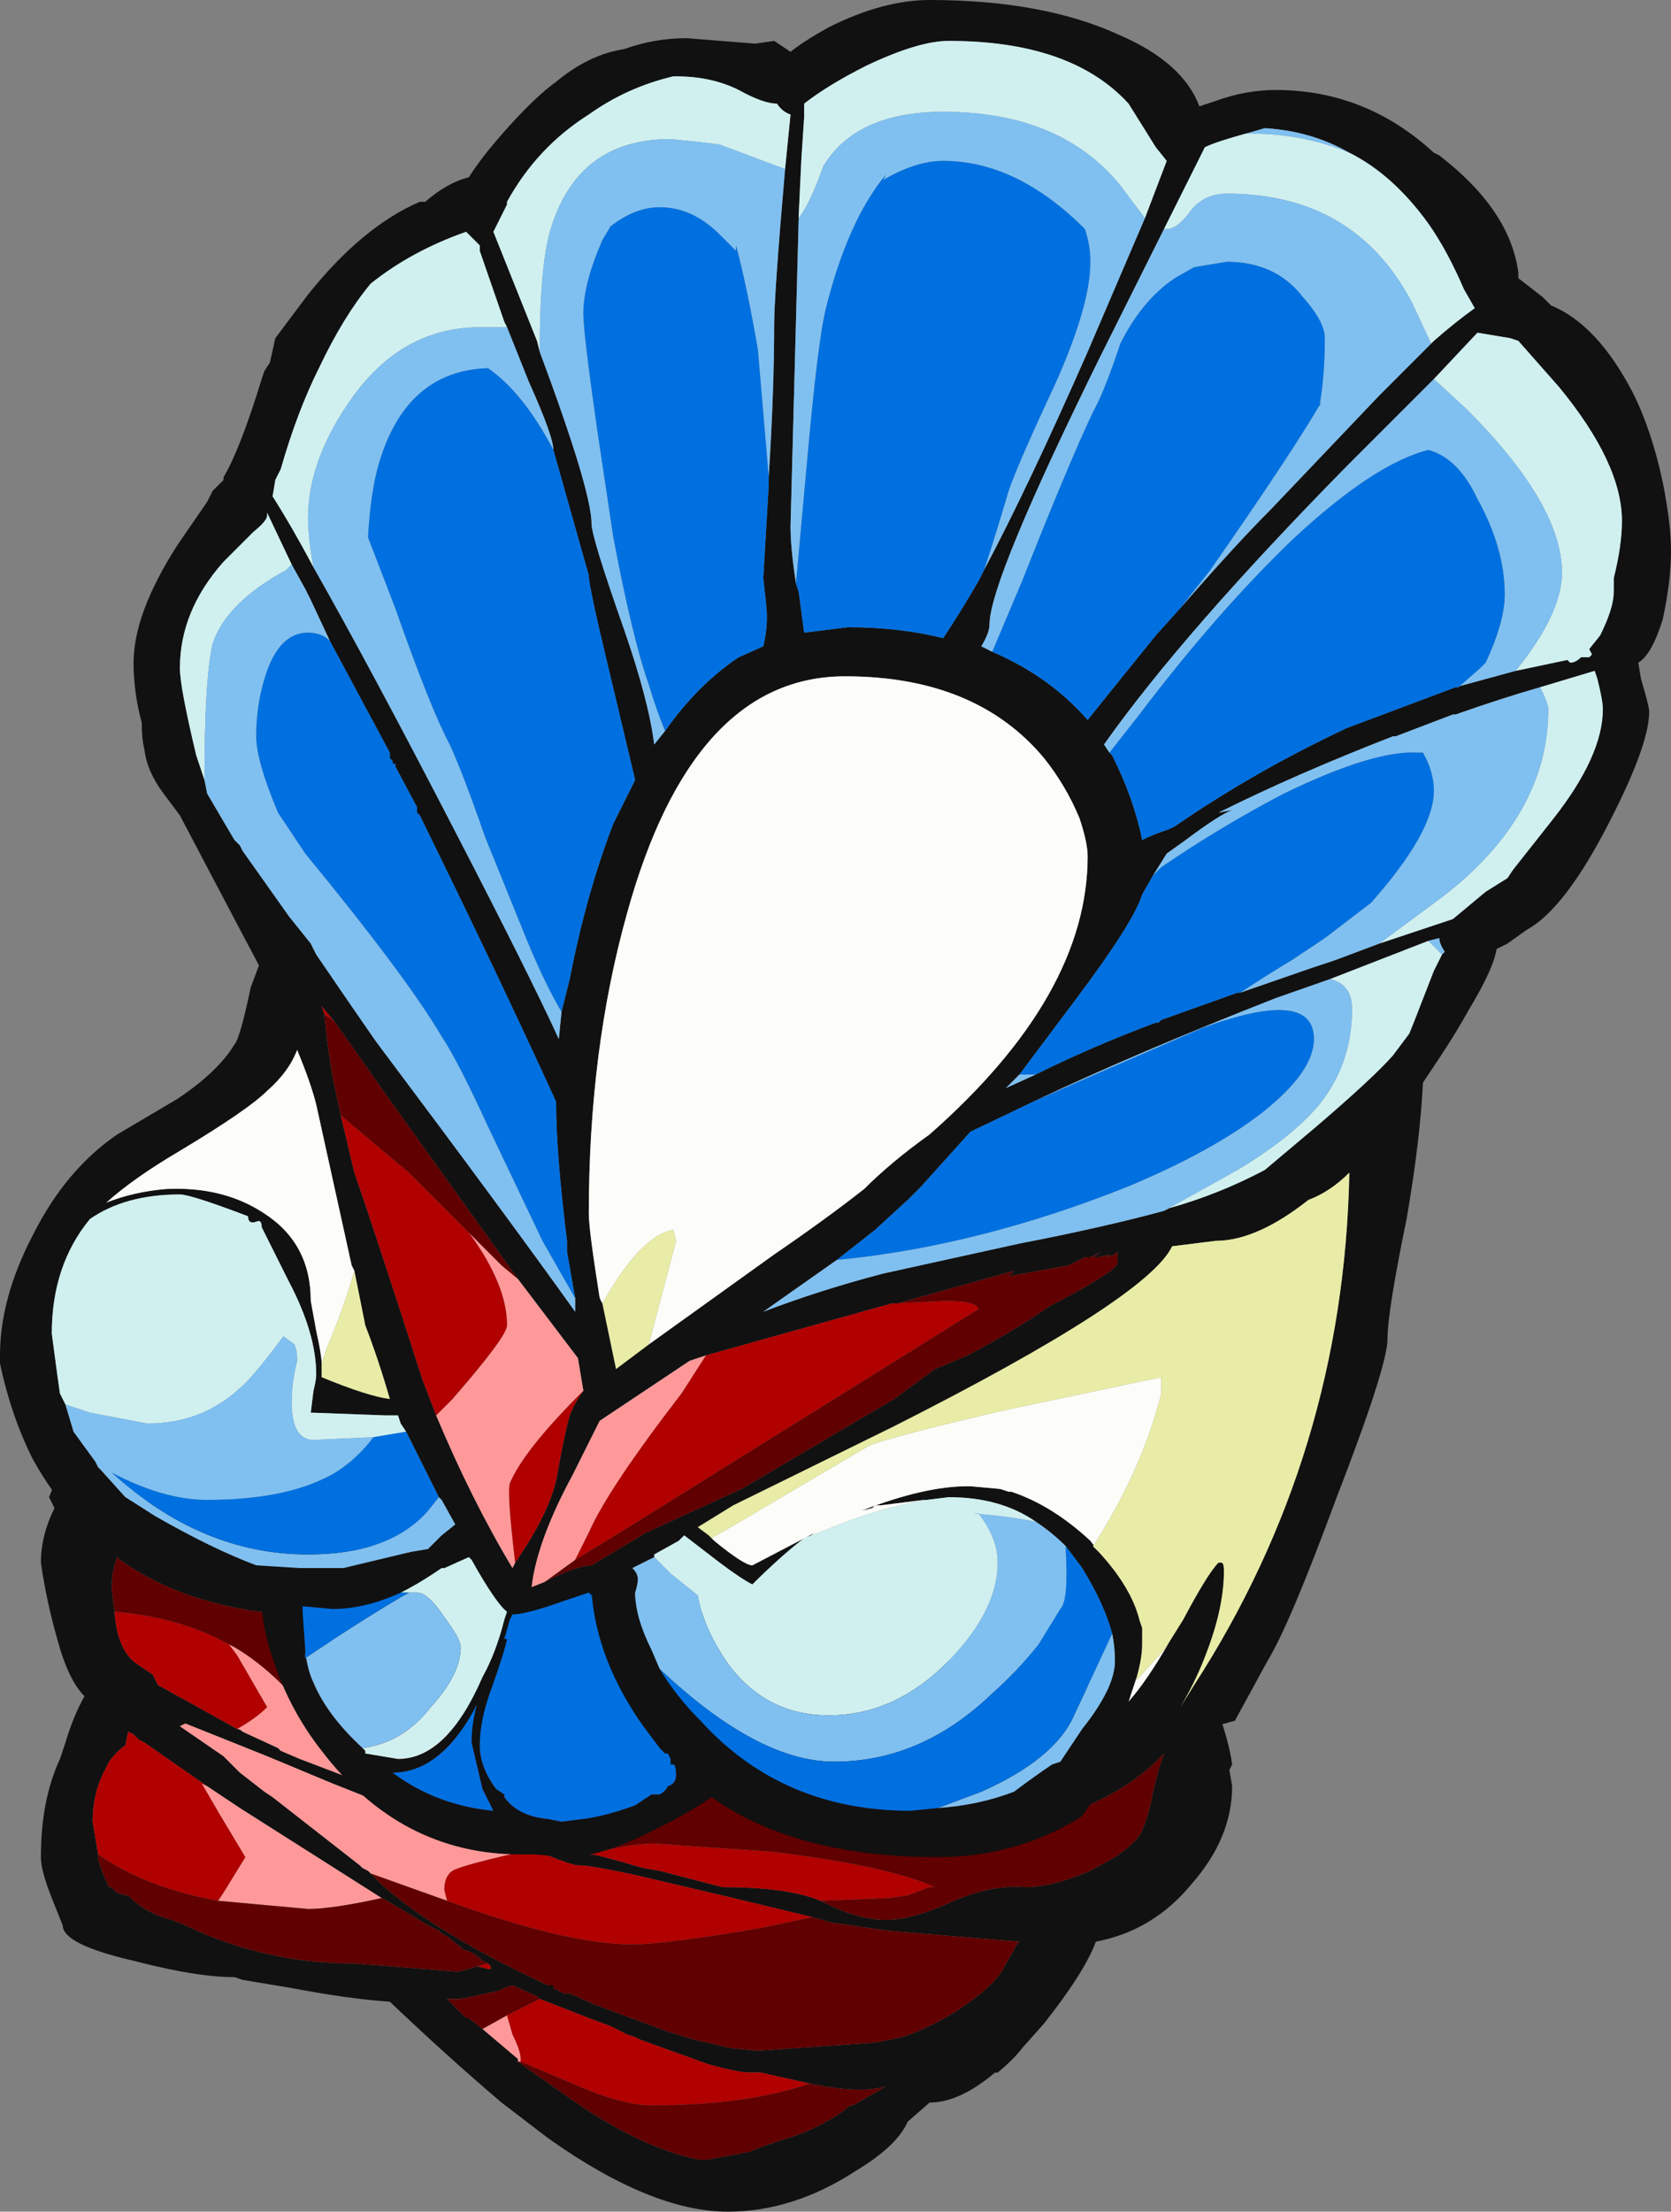 <?xml version="1.0" encoding="UTF-8" standalone="no"?>
<svg xmlns:ffdec="https://www.free-decompiler.com/flash" xmlns:xlink="http://www.w3.org/1999/xlink" ffdec:objectType="frame" height="283.85px" width="214.55px" xmlns="http://www.w3.org/2000/svg">
  <rect width="100%" height="100%" fill="#808080" stroke="none"/>
  <g transform="matrix(1.0, 0.0, 0.0, 1.0, 115.15, 178.15)">
    <use ffdec:characterId="948" height="40.55" transform="matrix(7.0, 0.0, 0.0, 7.0, -115.15, -178.15)" width="30.65" xlink:href="#shape0"/>
  </g>
  <defs>
    <g id="shape0" transform="matrix(1.0, 0.0, 0.0, 1.0, 16.45, 25.45)">
      <path d="M5.45 5.8 L5.85 5.8 Q6.1 6.5 6.15 6.9 L6.1 7.0 6.15 7.3 Q6.15 8.25 5.4 9.1 4.7 9.95 3.65 10.15 3.45 10.7 2.7 11.65 L2.3 12.1 Q2.15 12.3 1.85 12.55 L1.8 12.55 Q1.15 13.1 0.6 13.1 L0.2 13.45 Q0.0 13.9 -0.75 14.35 -1.9 15.1 -3.1 15.1 -4.5 15.1 -6.4 13.75 L-7.25 13.1 Q-8.25 12.25 -9.3 11.25 -10.05 11.2 -11.1 11.0 L-12.0 10.85 -12.15 10.8 Q-12.85 10.8 -14.0 10.5 -15.3 10.2 -15.3 9.85 L-15.5 9.35 Q-15.7 8.85 -15.7 8.6 -15.7 7.55 -15.35 6.8 L-15.25 6.5 Q-15.1 6.0 -14.9 5.65 -15.2 5.35 -15.4 4.6 -15.6 3.9 -15.7 3.2 -15.7 2.7 -15.45 2.2 L-15.55 2.0 -15.45 1.75 5.35 5.85 5.45 5.8 M-1.4 9.4 L-1.3 9.45 Q-0.7 9.75 -0.2 9.75 0.3 9.75 1.05 9.4 1.75 9.1 2.35 9.15 2.85 9.15 3.55 8.85 L4.0 8.6 Q4.3 8.4 4.45 8.2 4.6 7.95 4.7 7.4 L4.8 7.0 4.9 6.7 Q4.35 7.3 3.4 7.7 L-3.35 7.15 -8.75 6.25 -11.25 4.15 Q-13.05 4.0 -14.25 3.15 L-14.3 3.1 Q-14.4 3.35 -14.4 3.65 L-14.4 3.7 -14.35 4.1 Q-14.3 4.8 -13.95 5.05 L-13.65 5.25 Q-13.6 5.35 -13.55 5.45 L-13.45 5.5 -12.1 6.25 Q-12.05 6.25 -12.0 6.3 L-11.35 6.6 -11.3 6.65 -10.95 6.8 -9.9 7.2 -7.7 8.0 -6.95 8.2 -5.65 8.55 -5.6 8.55 Q-5.5 8.55 -4.65 8.8 L-4.35 8.85 -3.2 9.15 Q-2.0 9.15 -1.4 9.4 M-9.7 8.85 L-9.45 9.1 Q-8.45 10.0 -6.4 10.95 L-6.3 10.95 -6.3 11.0 -6.1 11.1 -6.0 11.1 -5.55 11.3 -4.2 11.8 -3.7 11.95 -3.05 12.1 -2.55 12.15 -0.4 12.0 0.1 11.9 Q0.55 11.75 1.05 11.45 1.75 11.0 1.95 10.65 L2.2 10.2 2.25 10.15 -0.15 9.95 -1.2 9.8 -1.55 9.7 -3.0 9.35 -4.7 8.95 Q-5.6 8.75 -5.85 8.75 -5.95 8.75 -6.45 8.55 L-6.65 8.45 -7.2 8.35 Q-7.6 8.35 -10.35 7.25 L-11.55 6.75 -13.05 6.15 -13.15 6.2 -12.35 6.75 -12.05 7.05 -11.6 7.4 -11.45 7.5 -9.85 8.75 -9.8 8.8 -9.7 8.85 M-7.5 10.55 L-7.6 10.5 Q-7.7 10.4 -7.8 10.35 -7.9 10.3 -7.95 10.3 L-8.0 10.25 -8.25 10.05 -8.35 10.0 -8.4 9.95 -8.6 9.85 -9.35 9.4 -9.45 9.35 -12.05 7.7 -12.65 7.3 -13.8 6.5 -13.9 6.45 -14.0 6.35 -14.1 6.3 -14.15 6.55 Q-14.3 6.65 -14.45 6.85 L-14.55 7.05 Q-14.75 7.45 -14.75 7.95 L-14.65 8.55 -14.65 8.65 Q-14.55 8.95 -14.45 9.15 L-14.4 9.15 Q-14.3 9.3 -14.1 9.3 L-14.0 9.4 Q-13.7 9.65 -13.3 9.75 L-13.05 9.85 Q-11.6 10.55 -9.95 10.55 L-8.05 10.7 -7.85 10.65 -7.7 10.6 -7.5 10.65 -7.45 10.65 -7.45 10.6 -7.5 10.55 M-6.55 11.2 L-6.6 11.15 -7.05 10.95 -7.2 11.0 -7.3 11.05 -8.0 11.2 -8.25 11.2 -7.9 11.55 -7.85 11.55 -7.6 11.75 -6.95 12.3 -6.95 12.35 -6.1 12.95 Q-4.7 13.95 -3.6 14.15 L-3.5 14.15 -2.95 14.05 -2.7 14.0 -2.45 13.9 -2.0 13.75 Q-1.65 13.65 -1.3 13.45 -1.1 13.35 -0.85 13.15 L-0.8 13.15 -0.2 12.8 Q-0.65 12.95 -1.6 12.75 L-2.5 12.55 -2.7 12.55 Q-2.9 12.55 -3.45 12.4 L-4.7 11.95 -4.8 11.9 -4.95 11.85 -5.25 11.7 -5.65 11.55 -6.55 11.2" fill="#111111" fill-rule="evenodd" stroke="none"/>
      <path d="M5.45 5.8 L5.35 5.85 5.45 5.8" fill="#8daa59" fill-rule="evenodd" stroke="none"/>
      <path d="M-8.25 9.4 L-9.65 8.9 -9.7 8.85 -9.8 8.8 -9.85 8.75 -11.45 7.5 -11.6 7.4 -12.05 7.05 -12.35 6.75 -13.15 6.2 -13.05 6.15 -11.55 6.75 -10.35 7.25 Q-7.6 8.35 -7.2 8.35 L-6.65 8.45 Q-8.0 8.75 -8.15 8.85 -8.3 8.95 -8.3 9.2 L-8.25 9.4 M-9.9 7.2 L-10.95 6.8 -11.3 6.65 -11.35 6.6 -12.0 6.3 Q-12.05 6.25 -12.1 6.25 -11.75 6.05 -11.55 5.85 L-12.1 4.9 -12.25 4.7 -12.15 4.75 Q-11.3 5.25 -10.55 6.3 L-9.9 7.2 M-9.45 9.35 Q-10.35 9.55 -10.8 9.55 L-12.45 9.4 -12.35 9.25 -11.95 8.6 -12.4 7.85 -12.75 7.25 -12.65 7.3 -12.05 7.7 -9.45 9.35 M-6.95 12.3 L-7.6 11.75 -7.15 11.5 -7.05 11.85 Q-6.9 12.15 -6.9 12.3 L-6.9 12.35 -6.95 12.35 -6.95 12.3" fill="#ff9999" fill-rule="evenodd" stroke="none"/>
      <path d="M-3.35 7.15 L-6.95 8.2 -7.7 8.0 -8.75 6.25 -3.35 7.15 M-5.65 8.55 Q-4.9 8.35 -4.45 8.35 L-2.3 8.5 Q-0.2 8.75 0.7 9.15 L0.6 9.15 0.2 9.3 -0.15 9.35 -1.4 9.4 Q-2.0 9.15 -3.2 9.15 L-4.35 8.85 -4.65 8.8 Q-5.5 8.55 -5.6 8.55 L-5.65 8.55 M-1.55 9.7 L-2.5 9.9 Q-4.25 10.2 -4.85 10.2 -6.05 10.2 -8.25 9.4 L-8.3 9.2 Q-8.3 8.95 -8.15 8.85 -8.0 8.75 -6.65 8.45 L-6.45 8.55 Q-5.95 8.75 -5.85 8.75 -5.6 8.75 -4.7 8.95 L-3.0 9.35 -1.55 9.7 M-12.25 4.7 L-12.1 4.9 -11.55 5.85 Q-11.75 6.05 -12.1 6.25 L-13.45 5.5 -13.55 5.45 Q-13.6 5.35 -13.65 5.25 L-13.95 5.05 Q-14.3 4.8 -14.35 4.1 -13.15 4.2 -12.25 4.7 M-12.45 9.4 Q-13.8 9.15 -14.65 8.55 L-14.75 7.95 Q-14.75 7.45 -14.55 7.05 L-14.45 6.85 Q-14.3 6.65 -14.15 6.55 L-14.1 6.3 -14.0 6.35 -13.9 6.45 -13.8 6.5 -12.65 7.3 -12.75 7.25 -12.4 7.85 -11.95 8.6 -12.35 9.25 -12.45 9.4 M-7.7 10.6 L-7.5 10.55 -7.45 10.6 -7.45 10.65 -7.5 10.65 -7.7 10.6 M-6.55 11.2 L-5.65 11.55 -5.25 11.7 -4.95 11.85 -4.8 11.9 -4.7 11.95 -3.45 12.4 Q-2.9 12.55 -2.7 12.55 L-2.5 12.55 -1.6 12.75 Q-2.75 13.15 -4.5 13.15 -5.05 13.15 -5.95 12.75 L-6.9 12.35 -6.9 12.3 Q-6.9 12.15 -7.05 11.85 L-7.15 11.5 -6.55 11.2" fill="#b00000" fill-rule="evenodd" stroke="none"/>
      <path d="M-3.35 7.15 L3.4 7.7 Q4.35 7.3 4.9 6.7 L4.8 7.0 4.7 7.4 Q4.6 7.95 4.45 8.2 4.3 8.4 4.0 8.6 L3.55 8.85 Q2.85 9.15 2.35 9.15 1.75 9.1 1.05 9.4 0.3 9.75 -0.2 9.75 -0.7 9.75 -1.3 9.45 L-1.4 9.4 -0.15 9.35 0.2 9.3 0.6 9.15 0.7 9.15 Q-0.2 8.75 -2.3 8.5 L-4.45 8.35 Q-4.9 8.35 -5.65 8.55 L-6.95 8.2 -3.35 7.15 M-1.55 9.7 L-1.2 9.8 -0.15 9.95 2.25 10.15 2.2 10.2 1.95 10.65 Q1.75 11.0 1.05 11.45 0.55 11.75 0.1 11.9 L-0.4 12.0 -2.55 12.15 -3.05 12.1 -3.7 11.95 -4.2 11.8 -5.55 11.3 -6.0 11.1 -6.1 11.1 -6.3 11.0 -6.3 10.95 -6.4 10.95 Q-8.45 10.0 -9.45 9.1 L-9.7 8.85 -9.65 8.9 -8.25 9.4 Q-6.05 10.2 -4.85 10.2 -4.25 10.2 -2.5 9.9 L-1.55 9.7 M-8.75 6.25 L-7.7 8.0 -9.9 7.2 -10.55 6.3 Q-11.3 5.25 -12.15 4.75 L-12.25 4.7 Q-13.15 4.2 -14.35 4.1 L-14.4 3.7 -14.4 3.65 Q-14.4 3.35 -14.3 3.1 L-14.25 3.15 Q-13.05 4.0 -11.25 4.15 L-8.75 6.25 M-9.45 9.35 L-9.35 9.4 -8.6 9.85 -8.4 9.95 -8.35 10.0 -8.25 10.05 -8.0 10.25 -7.95 10.3 Q-7.9 10.3 -7.8 10.35 -7.7 10.4 -7.6 10.5 L-7.5 10.55 -7.7 10.6 -7.85 10.65 -8.05 10.7 -9.95 10.55 Q-11.6 10.55 -13.05 9.85 L-13.3 9.75 Q-13.7 9.65 -14.0 9.4 L-14.1 9.3 Q-14.3 9.3 -14.4 9.15 L-14.45 9.15 Q-14.55 8.95 -14.65 8.65 L-14.65 8.55 Q-13.8 9.15 -12.45 9.4 L-10.8 9.55 Q-10.35 9.55 -9.45 9.35 M-7.6 11.75 L-7.85 11.55 -7.9 11.55 -8.25 11.2 -8.0 11.2 -7.3 11.05 -7.2 11.0 -7.05 10.95 -6.6 11.15 -6.55 11.2 -7.15 11.5 -7.6 11.75 M-1.6 12.75 Q-0.65 12.95 -0.2 12.8 L-0.8 13.15 -0.85 13.15 Q-1.1 13.35 -1.3 13.45 -1.65 13.65 -2.0 13.75 L-2.45 13.9 -2.7 14.0 -2.95 14.05 -3.5 14.15 -3.6 14.15 Q-4.7 13.95 -6.1 12.95 L-6.95 12.35 -6.95 12.3 -6.95 12.35 -6.9 12.35 -5.95 12.75 Q-5.05 13.15 -4.5 13.15 -2.75 13.15 -1.6 12.75" fill="#600000" fill-rule="evenodd" stroke="none"/>
      <path d="M11.35 -13.15 L12.3 -13.35 12.35 -13.3 Q12.45 -13.3 12.55 -13.4 L12.7 -13.4 12.75 -13.45 12.7 -13.55 12.9 -13.8 Q13.15 -14.3 13.15 -14.6 L13.15 -14.85 Q13.3 -15.45 13.3 -15.9 13.3 -16.95 12.15 -18.35 L11.4 -19.2 11.25 -19.25 10.65 -19.35 9.85 -18.5 8.25 -16.9 Q5.25 -13.85 3.8 -11.8 L3.9 -11.65 3.95 -11.6 Q4.35 -10.8 4.5 -10.05 4.7 -10.15 5.0 -10.25 L5.1 -10.3 Q6.55 -11.3 8.25 -12.1 L10.25 -12.85 11.35 -13.15 M12.0 -19.85 Q12.85 -19.5 13.5 -18.25 13.85 -17.55 14.05 -16.6 14.2 -15.85 14.2 -15.35 14.2 -14.8 14.05 -14.1 13.85 -13.45 13.6 -13.3 L13.65 -13.0 Q13.8 -12.5 13.8 -12.4 13.8 -11.75 12.95 -10.15 12.2 -8.75 11.55 -8.4 L11.2 -8.15 11.0 -8.05 Q10.95 -7.7 10.5 -6.95 10.25 -6.5 9.95 -6.05 L9.65 -5.6 Q9.6 -4.55 9.35 -3.1 9.0 -1.4 9.0 -0.9 9.0 -0.4 8.05 2.05 7.2 4.35 6.8 5.0 L6.2 6.1 Q5.8 6.2 5.3 6.4 3.8 7.15 3.4 7.85 2.2 8.6 0.75 8.6 -1.85 8.6 -3.4 7.5 -3.75 7.75 -4.35 8.05 -5.4 8.6 -6.05 8.6 L-6.65 8.55 -6.9 8.55 Q-9.1 8.55 -10.55 6.65 -11.1 5.95 -11.4 5.1 -11.65 4.4 -11.65 3.9 L-11.65 3.85 Q-14.5 3.75 -15.85 1.3 -16.25 0.5 -16.45 -0.45 L-16.45 -0.6 Q-16.45 -1.65 -15.85 -2.8 -15.25 -4.0 -14.3 -4.65 L-13.2 -5.3 Q-12.45 -5.8 -12.15 -6.3 -12.05 -6.4 -11.85 -7.35 L-11.7 -7.75 -12.15 -8.6 -13.15 -10.5 -13.45 -10.9 Q-13.75 -11.3 -13.8 -11.7 -13.85 -11.9 -13.85 -12.2 -14.0 -12.75 -14.0 -13.3 -14.0 -14.2 -13.2 -15.45 L-12.65 -16.25 -12.55 -16.45 -12.35 -16.65 -12.35 -16.7 Q-12.05 -17.2 -11.65 -18.5 L-11.6 -18.65 -11.5 -18.8 -11.4 -19.25 -10.8 -20.05 Q-9.8 -21.3 -8.75 -21.75 L-8.65 -21.75 Q-8.25 -22.1 -7.85 -22.2 -7.6 -22.6 -7.1 -23.15 -6.6 -23.7 -6.25 -23.95 -5.65 -24.45 -5.0 -24.55 -4.45 -24.75 -3.85 -24.75 L-2.6 -24.65 -2.25 -24.7 Q-2.1 -24.6 -1.95 -24.5 -1.7 -24.7 -1.25 -24.95 -0.25 -25.45 0.6 -25.45 2.7 -25.45 4.1 -24.8 5.25 -24.3 5.55 -23.5 L5.85 -23.6 Q6.4 -23.8 6.95 -23.8 8.6 -23.8 9.85 -22.65 L9.95 -22.6 Q11.25 -21.6 11.4 -20.45 L11.4 -20.35 11.85 -20.0 12.0 -19.85 M6.4 -23.0 Q5.85 -22.85 5.65 -22.75 L4.9 -21.25 3.75 -18.95 Q1.7 -14.8 1.7 -14.0 1.7 -13.85 1.55 -13.6 L1.75 -13.5 Q2.8 -13.05 3.5 -12.25 3.9 -12.75 4.75 -13.8 L5.2 -14.3 Q6.2 -15.45 6.85 -16.1 L8.85 -18.2 9.8 -19.15 9.85 -19.2 Q10.25 -19.55 10.6 -19.8 L10.4 -20.15 Q10.1 -20.85 9.75 -21.35 9.1 -22.25 8.3 -22.65 7.6 -23.05 6.75 -23.1 L6.4 -23.0 M4.55 -21.45 L4.95 -22.5 4.75 -22.75 4.25 -23.55 Q3.2 -24.7 0.95 -24.7 0.4 -24.7 -0.55 -24.25 -1.25 -23.9 -1.7 -23.55 L-1.7 -23.3 -1.75 -22.55 -1.8 -21.5 -1.8 -21.45 -1.95 -15.8 Q-1.95 -15.4 -1.85 -14.75 L-1.8 -14.6 -1.7 -13.85 -0.9 -13.95 Q0.05 -13.95 0.85 -13.75 1.15 -14.2 1.5 -14.8 L1.6 -15.0 Q2.4 -16.5 3.5 -19.0 L4.55 -21.45 M11.8 -12.85 Q11.1 -12.65 10.25 -12.35 L10.2 -12.35 9.15 -11.95 9.1 -11.95 Q7.3 -11.25 5.9 -10.55 L6.15 -10.6 Q5.9 -10.5 5.3 -10.05 L4.95 -9.8 4.7 -9.4 4.5 -9.05 Q4.35 -8.55 3.3 -7.15 L2.25 -5.75 2.0 -5.5 2.55 -5.75 Q3.55 -6.25 4.75 -6.7 L4.8 -6.7 4.85 -6.75 6.25 -7.25 6.3 -7.25 7.6 -7.7 8.05 -7.85 8.85 -8.15 10.2 -8.6 10.8 -9.1 11.2 -9.35 11.3 -9.5 12.05 -10.45 Q12.95 -11.6 12.95 -12.45 12.95 -12.6 12.85 -13.0 L12.8 -13.15 11.8 -12.85 M7.95 -7.5 L6.95 -7.15 Q4.4 -6.15 2.5 -5.25 L1.35 -4.7 0.45 -3.7 0.2 -3.45 -0.4 -2.9 -1.1 -2.35 -2.45 -1.4 Q-1.4 -1.8 -0.25 -2.1 L2.25 -2.65 Q3.8 -2.95 4.9 -3.25 L5.0 -3.3 Q5.9 -3.55 6.75 -4.0 L7.7 -4.8 Q8.75 -5.7 9.1 -6.1 L9.4 -6.5 9.5 -6.75 9.85 -7.65 10.0 -7.95 10.05 -8.0 Q9.95 -8.15 9.95 -8.25 L9.75 -8.2 7.95 -7.5 M-4.55 -0.8 L-2.25 -2.45 Q-1.3 -3.1 -0.6 -3.65 -0.1 -4.15 0.6 -4.65 3.5 -7.2 3.5 -9.75 3.5 -10.0 3.35 -10.45 3.1 -11.05 2.7 -11.55 1.45 -13.05 -0.95 -13.05 -3.75 -13.05 -4.95 -8.7 -5.65 -6.2 -5.65 -3.2 -5.65 -2.9 -5.45 -1.65 L-5.4 -1.55 -5.15 -0.35 -4.55 -0.8 M-6.45 3.55 L-6.25 3.45 Q-5.8 3.25 -5.6 3.25 L-4.6 2.65 -2.85 1.85 -0.05 0.2 0.7 -0.35 1.3 -0.6 Q2.15 -1.05 2.8 -1.5 4.05 -2.15 4.05 -2.3 L4.05 -2.5 4.0 -2.45 3.85 -2.4 3.9 -2.45 3.7 -2.4 3.6 -2.4 3.75 -2.5 3.55 -2.4 3.45 -2.4 3.15 -2.25 2.05 -2.05 2.15 -2.15 0.0 -1.55 -0.1 -1.55 -3.5 -0.6 -3.8 -0.5 -5.45 0.6 -5.95 1.6 Q-6.6 2.8 -6.7 3.65 L-6.45 3.55 M-3.45 2.7 L-3.35 2.8 Q-2.8 3.25 -2.65 3.25 L-1.5 2.65 -1.65 2.75 -1.7 2.75 Q-2.15 3.1 -2.65 3.6 -2.85 3.5 -3.25 3.2 L-3.9 2.7 -4.0 2.8 -4.45 3.05 -4.45 3.1 -4.85 3.3 Q-4.75 3.4 -4.75 3.5 -4.75 3.6 -4.8 3.75 -4.8 4.2 -4.5 4.8 L-4.35 5.15 Q-4.05 5.65 -3.6 6.1 -2.1 7.75 0.25 7.75 L0.75 7.7 Q1.5 7.65 2.15 7.4 2.55 7.1 2.85 6.9 L3.0 6.85 3.4 6.25 Q4.0 5.5 4.0 5.0 4.0 4.75 3.95 4.5 3.8 3.95 3.4 3.3 L3.1 2.9 Q2.85 2.65 2.55 2.45 1.9 2.0 0.95 2.0 L0.55 2.05 0.5 2.05 -0.3 2.15 -0.4 2.15 -0.45 2.2 -0.65 2.25 Q0.5 1.8 1.3 1.8 L1.35 1.8 1.9 1.85 2.05 1.9 2.1 1.9 Q2.85 2.15 3.55 2.8 L3.7 3.0 Q4.3 3.65 4.45 4.25 L4.5 4.4 4.5 4.7 Q4.5 4.95 4.4 5.3 L4.25 5.75 Q4.6 5.35 5.0 4.65 L5.25 4.25 Q5.7 3.4 5.9 3.2 L5.95 3.2 Q6.0 3.2 6.0 3.35 6.0 4.0 5.7 4.8 5.5 5.35 5.2 5.85 L5.45 5.45 Q8.2 1.2 8.3 -3.95 7.95 -3.6 7.55 -3.45 6.6 -2.7 5.85 -2.7 L5.05 -2.6 Q4.6 -1.65 -0.05 0.7 L-3.0 2.15 -3.65 2.55 -3.45 2.7 M-4.25 -12.05 Q-3.65 -12.9 -2.9 -13.4 L-2.45 -13.6 Q-2.35 -14.0 -2.4 -14.4 L-2.45 -14.85 -2.35 -16.55 -2.35 -16.7 Q-2.25 -18.3 -2.25 -19.5 -2.25 -20.05 -2.05 -22.35 L-1.95 -23.35 Q-2.1 -23.4 -2.2 -23.55 -2.45 -23.55 -2.9 -23.8 -3.4 -24.05 -4.05 -24.05 L-4.1 -24.05 Q-4.95 -23.85 -5.65 -23.35 -6.6 -22.75 -7.15 -21.75 L-7.15 -21.7 -7.4 -21.2 -6.6 -19.2 -6.55 -19.0 Q-5.6 -16.45 -5.6 -15.85 -5.6 -15.6 -5.0 -13.9 -4.55 -12.6 -4.45 -11.8 L-4.25 -12.05 M-7.15 -19.45 L-7.2 -19.55 -7.65 -20.85 -7.65 -20.95 -7.9 -21.2 Q-8.9 -20.85 -9.65 -20.25 -10.15 -19.65 -10.6 -18.7 -11.0 -17.9 -11.3 -16.85 L-11.4 -16.65 -11.45 -16.35 Q-11.1 -15.8 -10.7 -15.05 -9.65 -13.2 -8.15 -10.3 -6.75 -7.6 -6.2 -6.4 L-6.15 -6.9 -6.0 -7.5 Q-5.7 -9.05 -5.2 -10.35 L-4.8 -11.15 -5.3 -13.25 Q-5.65 -14.7 -5.65 -14.9 L-6.3 -17.2 Q-6.3 -17.45 -6.75 -18.45 L-7.15 -19.45 M-11.1 -15.1 L-11.55 -16.05 -11.55 -16.0 Q-11.55 -15.9 -11.8 -15.7 L-12.35 -15.15 Q-13.15 -14.25 -13.15 -13.2 -13.15 -12.85 -12.85 -11.6 L-12.7 -11.15 -12.65 -10.9 -12.15 -10.05 -12.05 -9.95 -12.0 -9.85 -11.15 -8.65 -10.75 -8.15 -10.65 -7.95 -10.0 -7.0 -9.55 -6.35 Q-7.15 -3.15 -5.9 -1.4 L-5.9 -1.65 -6.05 -2.5 -6.05 -2.7 Q-6.25 -4.3 -6.25 -5.25 -7.3 -7.55 -8.75 -10.5 L-8.8 -10.55 -8.8 -10.65 -9.2 -11.4 -9.2 -11.45 -9.25 -11.45 -9.25 -11.5 -9.3 -11.55 -9.3 -11.65 -10.4 -13.7 -10.75 -14.45 -10.85 -14.65 -11.1 -15.1 M-9.0 0.8 L-9.1 0.65 -9.15 0.5 -9.4 0.5 -10.75 0.45 -10.7 0.05 Q-10.65 -0.15 -10.65 -0.25 -10.65 -1.0 -11.15 -1.95 L-11.65 -2.95 Q-11.65 -3.1 -11.75 -3.05 -11.9 -3.0 -11.9 -3.15 -12.95 -3.55 -13.15 -3.55 -14.15 -3.55 -14.8 -3.1 -15.5 -2.25 -15.5 -1.0 L-15.4 -0.25 -15.35 0.1 -15.25 0.3 -15.1 0.8 -14.7 1.35 -14.65 1.45 -14.6 1.5 -14.15 2.0 -13.6 2.35 Q-12.55 2.95 -11.75 3.25 L-10.95 3.3 -10.15 3.3 -8.9 3.0 -8.6 2.95 -8.35 2.7 -8.1 2.5 -8.35 2.05 -8.4 2.0 -9.0 0.8 M-9.95 -2.15 L-10.0 -2.25 -10.65 -5.2 Q-10.75 -5.6 -11.0 -6.2 -11.15 -5.8 -11.55 -5.45 -11.9 -5.1 -13.15 -4.35 -14.0 -3.85 -14.5 -3.4 -14.0 -3.6 -13.4 -3.65 -12.35 -3.7 -11.6 -3.2 -10.75 -2.65 -10.75 -1.6 L-10.65 -1.05 Q-10.55 -0.6 -10.55 -0.45 -10.55 -0.25 -10.55 -0.2 -9.7 0.15 -9.3 0.2 -9.5 -0.5 -9.75 -1.15 L-9.95 -2.15 M-10.3 -6.7 L-10.55 -7.0 -10.5 -6.85 Q-10.45 -6.3 -10.35 -5.7 L-10.2 -5.0 -9.95 -3.95 Q-9.55 -2.8 -8.7 -0.15 L-8.45 0.5 Q-7.8 2.05 -7.05 3.3 L-7.0 3.2 -6.9 3.05 Q-6.4 2.3 -6.25 1.7 -6.1 0.85 -6.0 0.5 -5.9 0.25 -5.75 0.05 L-5.85 -0.55 -6.95 -2.0 -9.35 -5.35 -10.3 -6.7 M-5.6 3.8 L-5.65 3.75 -6.1 3.9 Q-6.8 4.15 -7.05 4.15 L-7.1 4.25 -7.2 4.6 -7.15 4.6 Q-7.2 4.85 -7.45 5.55 -7.65 6.1 -7.65 6.55 -7.65 6.95 -7.35 7.35 L-7.2 7.45 -7.2 7.5 Q-6.95 7.85 -6.4 7.9 L-6.15 7.95 -5.75 7.9 Q-5.35 7.85 -4.8 7.65 L-4.5 7.45 -4.35 7.45 Q-4.25 7.4 -4.2 7.3 -4.05 7.25 -4.05 7.1 -4.05 6.9 -4.1 6.9 L-4.15 6.9 Q-4.15 6.85 -4.15 6.8 L-4.2 6.7 -4.25 6.7 -4.35 6.6 -4.65 6.2 Q-5.5 5.0 -5.6 3.75 L-5.6 3.8 M-9.8 6.6 L-9.75 6.65 -9.75 6.7 -9.15 6.8 Q-8.25 6.8 -7.6 5.3 -7.35 4.85 -7.2 4.25 L-7.15 4.1 Q-7.35 3.95 -7.8 3.15 L-7.85 3.1 -8.3 3.3 -8.35 3.3 -8.5 3.4 Q-8.8 3.6 -9.1 3.75 -9.75 4.05 -10.35 4.05 L-10.9 4.0 -10.9 4.1 -10.85 4.8 -10.85 4.85 Q-10.8 5.2 -10.7 5.4 -10.45 6.0 -9.8 6.6 M-8.0 2.75 L-8.0 2.75 M-10.1 3.3 L-10.1 3.3 M-7.7 5.8 Q-8.35 7.05 -9.25 7.05 -8.45 7.65 -7.4 7.75 L-7.6 7.35 -7.8 6.5 Q-7.8 6.15 -7.7 5.8" fill="#111111" fill-rule="evenodd" stroke="none"/>
      <path d="M-5.4 -1.55 L-5.45 -1.65 Q-5.65 -2.9 -5.65 -3.2 -5.65 -6.2 -4.95 -8.7 -3.75 -13.05 -0.95 -13.05 1.45 -13.05 2.7 -11.55 3.1 -11.05 3.35 -10.45 3.5 -10.0 3.5 -9.75 3.5 -7.2 0.6 -4.65 -0.1 -4.15 -0.6 -3.65 -1.3 -3.1 -2.25 -2.45 L-4.55 -0.8 -4.05 -2.7 -4.1 -2.9 Q-4.7 -2.8 -5.4 -1.55 M-3.45 2.7 L-3.4 2.75 Q-2.95 2.5 -2.2 2.05 L-0.5 1.05 Q0.05 0.85 2.0 0.4 L4.85 -0.2 4.85 0.1 Q4.5 1.5 3.6 2.9 L3.7 3.0 3.55 2.8 Q2.85 2.15 2.1 1.9 L2.05 1.9 1.9 1.85 1.35 1.8 1.3 1.8 Q0.5 1.8 -0.65 2.25 L-0.45 2.2 -0.4 2.15 -0.3 2.15 0.5 2.05 0.55 2.05 Q-0.35 2.2 -1.3 2.6 L-1.7 2.75 -1.65 2.75 -1.5 2.65 -2.65 3.25 Q-2.8 3.25 -3.35 2.8 L-3.45 2.7 M4.4 5.3 L4.4 5.35 4.9 4.8 5.0 4.65 Q4.6 5.35 4.25 5.75 L4.4 5.3 M-10.55 -0.45 Q-10.55 -0.6 -10.65 -1.05 L-10.75 -1.6 Q-10.75 -2.65 -11.6 -3.2 -12.35 -3.7 -13.4 -3.65 -14.0 -3.6 -14.5 -3.4 -14.0 -3.85 -13.15 -4.35 -11.9 -5.1 -11.55 -5.45 -11.15 -5.8 -11.0 -6.2 -10.75 -5.6 -10.65 -5.2 L-10.0 -2.25 -9.95 -2.15 Q-10.15 -1.45 -10.45 -0.75 L-10.55 -0.45" fill="#fcfcf8" fill-rule="evenodd" stroke="none"/>
      <path d="M-5.4 -1.55 Q-4.7 -2.8 -4.1 -2.9 L-4.05 -2.7 -4.55 -0.8 -5.15 -0.35 -5.4 -1.55 M3.7 3.0 L3.6 2.9 Q4.5 1.5 4.85 0.1 L4.85 -0.2 2.0 0.4 Q0.05 0.85 -0.5 1.05 L-2.2 2.05 Q-2.95 2.5 -3.4 2.75 L-3.45 2.7 -3.65 2.55 -3.0 2.15 -0.05 0.7 Q4.6 -1.65 5.05 -2.6 L5.85 -2.7 Q6.6 -2.7 7.55 -3.45 7.95 -3.6 8.3 -3.95 8.2 1.2 5.45 5.45 L5.2 5.85 Q5.5 5.35 5.7 4.8 6.0 4.0 6.0 3.35 6.0 3.2 5.95 3.2 L5.9 3.2 Q5.7 3.4 5.25 4.25 L5.0 4.65 4.9 4.8 4.4 5.35 4.4 5.3 Q4.5 4.95 4.5 4.7 L4.5 4.4 4.45 4.25 Q4.3 3.65 3.7 3.0 M-10.55 -0.45 L-10.45 -0.75 Q-10.15 -1.45 -9.95 -2.15 L-9.75 -1.15 Q-9.5 -0.5 -9.3 0.2 -9.7 0.15 -10.55 -0.2 -10.55 -0.25 -10.55 -0.45" fill="#e9eca6" fill-rule="evenodd" stroke="none"/>
      <path d="M9.85 -18.5 L10.65 -19.35 11.25 -19.25 11.4 -19.2 12.15 -18.35 Q13.3 -16.95 13.3 -15.9 13.3 -15.45 13.15 -14.85 L13.15 -14.6 Q13.15 -14.3 12.9 -13.8 L12.7 -13.55 12.75 -13.45 12.7 -13.4 12.55 -13.4 Q12.45 -13.3 12.35 -13.3 L12.3 -13.35 11.35 -13.15 Q12.2 -14.2 12.2 -14.95 12.2 -16.2 10.45 -17.95 L9.85 -18.5 M4.9 -21.25 L5.65 -22.75 Q5.85 -22.85 6.4 -23.0 L6.5 -23.0 Q7.45 -23.0 8.3 -22.65 9.1 -22.25 9.75 -21.35 10.1 -20.85 10.4 -20.15 L10.6 -19.8 Q10.25 -19.55 9.85 -19.2 L9.8 -19.15 9.45 -19.9 Q8.4 -21.9 6.05 -21.9 5.65 -21.9 5.4 -21.6 5.15 -21.25 4.95 -21.25 L4.9 -21.25 M-1.8 -21.45 L-1.8 -21.5 -1.75 -22.55 -1.7 -23.3 -1.7 -23.55 Q-1.25 -23.9 -0.55 -24.25 0.4 -24.7 0.95 -24.7 3.2 -24.7 4.25 -23.55 L4.75 -22.75 4.95 -22.5 4.55 -21.45 4.1 -22.05 Q3.0 -23.4 0.85 -23.4 -0.75 -23.4 -1.35 -22.4 -1.6 -21.7 -1.8 -21.45 M8.85 -8.15 L10.0 -9.0 Q11.95 -10.5 11.95 -12.45 11.95 -12.55 11.8 -12.85 L12.8 -13.15 12.85 -13.0 Q12.95 -12.6 12.95 -12.45 12.95 -11.6 12.05 -10.45 L11.3 -9.5 11.2 -9.35 10.8 -9.1 10.2 -8.6 8.85 -8.15 M4.9 -3.25 L6.25 -4.0 Q7.25 -4.6 7.75 -5.2 8.35 -5.95 8.35 -6.95 8.35 -7.4 7.95 -7.5 L9.75 -8.2 10.0 -7.95 9.85 -7.65 9.5 -6.75 9.4 -6.5 9.1 -6.1 Q8.75 -5.7 7.7 -4.8 L6.75 -4.0 Q5.9 -3.55 5.0 -3.3 L4.9 -3.25 M-1.7 2.75 L-1.3 2.6 Q-0.35 2.2 0.55 2.05 L0.95 2.0 Q1.9 2.0 2.55 2.45 2.05 2.35 1.4 2.3 L1.5 2.3 Q1.85 2.75 1.85 3.2 1.85 4.05 1.0 4.95 0.0 6.0 -1.25 6.0 -2.4 6.0 -3.1 5.05 -3.55 4.4 -3.65 3.8 L-4.15 3.4 -4.45 3.1 -4.45 3.05 -4.0 2.8 -3.9 2.7 -3.25 3.2 Q-2.85 3.5 -2.65 3.6 -2.15 3.1 -1.7 2.75 M-2.05 -22.35 L-3.25 -22.8 -3.65 -22.85 -4.15 -22.9 Q-5.85 -22.9 -6.35 -21.25 -6.55 -20.6 -6.55 -19.0 L-6.6 -19.2 -7.4 -21.2 -7.15 -21.7 -7.15 -21.75 Q-6.6 -22.75 -5.65 -23.35 -4.95 -23.85 -4.1 -24.05 L-4.05 -24.05 Q-3.4 -24.05 -2.9 -23.8 -2.45 -23.55 -2.2 -23.55 -2.1 -23.4 -1.95 -23.35 L-2.05 -22.35 M-10.7 -15.05 Q-11.1 -15.8 -11.45 -16.35 L-11.4 -16.65 -11.3 -16.85 Q-11.0 -17.9 -10.6 -18.7 -10.15 -19.65 -9.65 -20.25 -8.9 -20.85 -7.9 -21.2 L-7.65 -20.95 -7.65 -20.85 -7.2 -19.55 -7.15 -19.45 -7.65 -19.45 Q-9.15 -19.45 -10.1 -18.0 -10.8 -16.95 -10.8 -15.95 -10.8 -15.6 -10.7 -15.05 M-12.7 -11.15 L-12.85 -11.6 Q-13.15 -12.85 -13.15 -13.2 -13.15 -14.25 -12.35 -15.15 L-11.8 -15.7 Q-11.55 -15.9 -11.55 -16.0 L-11.55 -16.05 -11.1 -15.1 -11.2 -15.0 Q-12.3 -14.4 -12.55 -13.65 -12.7 -13.0 -12.7 -11.15 M-15.25 0.3 L-15.35 0.1 -15.4 -0.25 -15.5 -1.0 Q-15.5 -2.25 -14.8 -3.1 -14.15 -3.55 -13.15 -3.55 -12.95 -3.55 -11.9 -3.15 -11.9 -3.0 -11.75 -3.05 -11.65 -3.1 -11.65 -2.95 L-11.15 -1.95 Q-10.65 -1.0 -10.65 -0.25 -10.65 -0.15 -10.7 0.05 L-10.75 0.45 -9.4 0.5 -9.15 0.5 -9.1 0.65 -9.0 0.8 -9.6 0.9 -10.7 0.95 Q-11.1 0.95 -11.1 0.25 -11.1 -0.1 -11.0 -0.5 -11.0 -0.7 -11.05 -0.8 L-11.25 -0.95 Q-11.85 -0.15 -12.05 0.0 -12.75 0.65 -13.75 0.65 L-14.8 0.45 -15.25 0.3 M-9.1 3.75 Q-8.8 3.6 -8.5 3.4 L-8.35 3.3 -8.3 3.3 -7.85 3.1 -7.8 3.15 Q-7.35 3.95 -7.15 4.1 L-7.2 4.25 Q-7.35 4.85 -7.6 5.3 -8.25 6.8 -9.15 6.8 L-9.75 6.7 -9.75 6.65 -9.8 6.6 Q-9.05 6.5 -8.55 5.85 -8.0 5.25 -8.0 4.75 -8.0 4.6 -8.3 4.2 -8.6 3.75 -8.8 3.75 L-8.95 3.75 -9.1 3.75" fill="#d0f0f0" fill-rule="evenodd" stroke="none"/>
      <path d="M9.85 -18.5 L10.45 -17.95 Q12.2 -16.2 12.2 -14.95 12.2 -14.2 11.35 -13.15 L10.25 -12.85 10.3 -12.85 10.7 -13.2 10.8 -13.3 Q11.15 -14.05 11.15 -14.55 11.15 -15.4 10.65 -16.3 10.3 -17.05 9.75 -17.2 8.75 -16.95 7.25 -15.55 5.85 -14.2 4.45 -12.35 L3.9 -11.65 3.8 -11.8 Q5.25 -13.85 8.25 -16.9 L9.85 -18.5 M6.4 -23.0 L6.75 -23.1 Q7.6 -23.05 8.3 -22.65 7.45 -23.0 6.5 -23.0 L6.4 -23.0 M9.8 -19.15 L8.85 -18.2 6.85 -16.1 Q6.2 -15.45 5.2 -14.3 L5.75 -15.0 Q7.25 -17.15 7.8 -18.1 L7.75 -18.0 Q7.85 -18.55 7.85 -19.25 7.85 -19.55 7.45 -20.0 6.95 -20.65 6.05 -20.65 L5.45 -20.55 5.1 -20.35 Q4.5 -19.95 4.1 -19.15 3.8 -18.25 3.6 -17.9 3.15 -16.95 2.3 -14.8 L1.75 -13.5 1.55 -13.6 Q1.7 -13.85 1.7 -14.0 1.7 -14.8 3.75 -18.95 L4.9 -21.25 4.95 -21.25 Q5.15 -21.25 5.4 -21.6 5.65 -21.9 6.05 -21.9 8.4 -21.9 9.45 -19.9 L9.8 -19.15 M-1.8 -21.45 Q-1.6 -21.7 -1.35 -22.4 -0.75 -23.4 0.85 -23.4 3.0 -23.4 4.1 -22.05 L4.55 -21.45 3.5 -19.0 Q2.4 -16.5 1.6 -15.0 1.8 -15.6 2.05 -16.45 2.2 -16.9 2.9 -18.4 3.55 -19.85 3.55 -20.65 3.55 -20.95 3.45 -21.25 2.2 -22.5 0.85 -22.5 0.35 -22.5 -0.25 -22.15 L-0.2 -22.25 Q-0.9 -21.4 -1.3 -19.8 -1.45 -19.2 -1.65 -16.95 L-1.85 -14.75 Q-1.95 -15.4 -1.95 -15.8 L-1.8 -21.45 M4.7 -9.4 L4.95 -9.8 5.3 -10.05 Q5.9 -10.5 6.15 -10.6 L5.9 -10.55 Q7.3 -11.25 9.1 -11.95 L9.15 -11.95 10.2 -12.35 10.25 -12.35 Q11.1 -12.65 11.8 -12.85 11.95 -12.55 11.95 -12.45 11.95 -10.5 10.0 -9.0 L8.85 -8.15 8.05 -7.85 7.6 -7.7 6.3 -7.25 Q6.75 -7.55 7.25 -7.85 L7.85 -8.25 8.7 -8.9 Q9.85 -10.2 9.85 -10.95 9.85 -11.3 9.65 -11.65 L9.55 -11.65 Q8.75 -11.7 7.1 -10.9 5.95 -10.3 4.85 -9.55 L4.7 -9.4 M2.5 -5.25 Q4.4 -6.15 6.95 -7.15 L7.95 -7.5 Q8.35 -7.4 8.35 -6.95 8.35 -5.95 7.75 -5.2 7.25 -4.6 6.25 -4.0 L4.9 -3.25 Q3.8 -2.95 2.25 -2.65 L-0.25 -2.1 Q-1.4 -1.8 -2.45 -1.4 L-1.1 -2.35 Q1.5 -2.6 4.25 -3.7 5.8 -4.35 6.7 -5.05 7.65 -5.8 7.65 -6.4 7.65 -7.35 5.6 -6.6 3.4 -5.65 2.5 -5.25 M9.75 -8.2 L9.95 -8.25 Q9.95 -8.15 10.05 -8.0 L10.0 -7.95 9.75 -8.2 M2.25 -5.75 L2.55 -5.75 2.0 -5.5 2.25 -5.75 M3.1 2.9 L3.1 3.0 Q3.15 3.9 3.0 4.05 L2.6 4.7 Q2.2 5.2 1.75 5.6 0.45 6.85 -1.15 6.85 -2.55 6.85 -4.35 5.15 L-4.5 4.8 Q-4.8 4.2 -4.8 3.75 -4.75 3.6 -4.75 3.5 -4.75 3.4 -4.85 3.3 L-4.45 3.1 -4.15 3.4 -3.65 3.8 Q-3.55 4.4 -3.1 5.05 -2.4 6.0 -1.25 6.0 0.0 6.0 1.0 4.95 1.85 4.05 1.85 3.2 1.85 2.75 1.5 2.3 L1.4 2.3 Q2.05 2.35 2.55 2.45 2.85 2.65 3.1 2.9 M0.75 7.7 L1.55 7.4 Q2.9 6.8 3.25 6.0 3.65 5.15 3.95 4.5 4.0 4.75 4.0 5.0 4.0 5.5 3.4 6.25 L3.0 6.85 2.85 6.9 Q2.55 7.1 2.15 7.4 1.5 7.65 0.75 7.7 M-2.35 -16.7 L-2.55 -19.05 Q-2.75 -20.2 -2.95 -20.95 L-2.95 -20.85 -3.25 -21.15 Q-3.75 -21.65 -4.35 -21.65 -4.8 -21.65 -5.25 -21.3 L-5.4 -21.05 Q-5.75 -20.25 -5.75 -19.7 -5.75 -19.35 -5.5 -17.6 L-5.2 -15.6 Q-4.85 -13.75 -4.55 -12.9 -4.4 -12.4 -4.25 -12.05 L-4.45 -11.8 Q-4.55 -12.6 -5.0 -13.9 -5.6 -15.6 -5.6 -15.85 -5.6 -16.45 -6.55 -19.0 -6.55 -20.6 -6.35 -21.25 -5.85 -22.9 -4.15 -22.9 L-3.65 -22.85 -3.25 -22.8 -2.05 -22.35 Q-2.25 -20.05 -2.25 -19.5 -2.25 -18.3 -2.35 -16.7 M-10.7 -15.05 Q-10.8 -15.6 -10.8 -15.95 -10.8 -16.95 -10.1 -18.0 -9.15 -19.45 -7.65 -19.45 L-7.15 -19.45 -6.75 -18.45 Q-6.3 -17.45 -6.3 -17.2 -6.85 -18.25 -7.5 -18.7 -9.0 -18.65 -9.5 -16.95 -9.65 -16.45 -9.7 -15.6 L-9.2 -14.3 Q-8.55 -12.45 -8.2 -11.8 -7.95 -11.25 -7.55 -10.1 L-6.8 -8.25 Q-6.45 -7.4 -6.15 -6.9 L-6.2 -6.4 Q-6.75 -7.6 -8.15 -10.3 -9.65 -13.2 -10.7 -15.05 M-12.7 -11.15 Q-12.7 -13.0 -12.55 -13.65 -12.3 -14.4 -11.2 -15.0 L-11.1 -15.1 -10.85 -14.65 -10.75 -14.45 -10.4 -13.7 Q-10.55 -13.85 -10.8 -13.85 -11.35 -13.85 -11.6 -13.0 -11.75 -12.5 -11.75 -11.95 -11.75 -11.5 -11.35 -10.55 L-10.85 -9.8 Q-9.0 -7.55 -8.35 -6.45 -8.05 -6.0 -7.5 -4.8 L-6.5 -2.7 -5.9 -1.65 -5.9 -1.4 Q-7.15 -3.15 -9.55 -6.35 L-10.0 -7.0 -10.65 -7.95 -10.75 -8.15 -11.15 -8.65 -12.0 -9.85 -12.05 -9.95 -12.15 -10.05 -12.65 -10.9 -12.7 -11.15 M-15.25 0.3 L-14.8 0.45 -13.75 0.65 Q-12.75 0.65 -12.05 0.0 -11.85 -0.15 -11.25 -0.95 L-11.05 -0.8 Q-11.0 -0.7 -11.0 -0.5 -11.1 -0.1 -11.1 0.25 -11.1 0.95 -10.7 0.95 L-9.6 0.9 Q-9.9 1.3 -10.3 1.55 -11.15 2.05 -12.65 2.05 -13.45 2.05 -14.4 1.55 -12.75 3.05 -10.8 3.05 -9.3 3.05 -8.6 2.25 L-8.4 2.0 -8.35 2.05 -8.1 2.5 -8.35 2.7 -8.6 2.95 -8.9 3.0 -10.15 3.3 -10.95 3.3 -11.75 3.25 Q-12.55 2.95 -13.6 2.35 L-14.15 2.0 -14.6 1.5 -14.65 1.45 -14.7 1.35 -15.1 0.8 -15.25 0.3 M-8.95 3.75 L-8.8 3.75 Q-8.6 3.75 -8.3 4.2 -8.0 4.6 -8.0 4.75 -8.0 5.25 -8.55 5.85 -9.05 6.5 -9.8 6.6 -10.45 6.0 -10.7 5.4 -10.8 5.2 -10.85 4.85 L-10.85 4.95 -10.25 4.55 Q-9.4 4.0 -8.95 3.75 M-10.1 3.3 L-10.1 3.3" fill="#80c0f0" fill-rule="evenodd" stroke="none"/>
      <path d="M10.25 -12.85 L8.25 -12.1 Q6.55 -11.3 5.1 -10.3 L5.0 -10.25 Q4.7 -10.15 4.5 -10.05 4.35 -10.8 3.95 -11.6 L3.9 -11.65 4.45 -12.35 Q5.85 -14.2 7.25 -15.55 8.75 -16.95 9.75 -17.2 10.3 -17.05 10.65 -16.3 11.15 -15.4 11.15 -14.55 11.15 -14.05 10.8 -13.3 L10.7 -13.2 10.3 -12.85 10.25 -12.85 M5.2 -14.3 L4.75 -13.8 Q3.9 -12.75 3.5 -12.25 2.8 -13.05 1.75 -13.5 L2.3 -14.8 Q3.15 -16.95 3.6 -17.9 3.8 -18.25 4.1 -19.15 4.5 -19.95 5.1 -20.35 L5.45 -20.55 6.05 -20.65 Q6.95 -20.65 7.45 -20.0 7.85 -19.55 7.85 -19.25 7.85 -18.55 7.75 -18.0 L7.8 -18.1 Q7.25 -17.15 5.75 -15.0 L5.2 -14.3 M1.6 -15.0 L1.5 -14.8 Q1.15 -14.2 0.85 -13.75 0.05 -13.95 -0.9 -13.95 L-1.7 -13.85 -1.8 -14.6 -1.85 -14.75 -1.65 -16.95 Q-1.45 -19.2 -1.3 -19.8 -0.9 -21.4 -0.2 -22.25 L-0.25 -22.15 Q0.35 -22.5 0.85 -22.5 2.2 -22.5 3.45 -21.25 3.55 -20.95 3.55 -20.65 3.55 -19.85 2.9 -18.4 2.2 -16.9 2.05 -16.45 1.8 -15.6 1.6 -15.0 M4.7 -9.4 L4.85 -9.55 Q5.95 -10.3 7.1 -10.9 8.75 -11.7 9.55 -11.65 L9.65 -11.65 Q9.85 -11.3 9.85 -10.95 9.85 -10.2 8.7 -8.9 L7.85 -8.25 7.25 -7.85 Q6.75 -7.55 6.3 -7.25 L6.25 -7.25 4.85 -6.75 4.8 -6.7 4.75 -6.7 Q3.55 -6.25 2.55 -5.75 L2.25 -5.75 3.3 -7.15 Q4.35 -8.55 4.5 -9.05 L4.7 -9.4 M2.5 -5.25 Q3.4 -5.65 5.6 -6.6 7.65 -7.35 7.65 -6.4 7.65 -5.8 6.7 -5.05 5.8 -4.35 4.25 -3.7 1.5 -2.6 -1.1 -2.35 L-0.4 -2.9 0.2 -3.45 0.45 -3.7 1.35 -4.7 2.5 -5.25 M3.1 2.9 L3.4 3.3 Q3.8 3.95 3.95 4.5 3.65 5.15 3.25 6.0 2.9 6.8 1.55 7.4 L0.75 7.7 0.25 7.75 Q-2.1 7.75 -3.6 6.1 -4.05 5.65 -4.35 5.15 -2.55 6.85 -1.15 6.85 0.45 6.85 1.75 5.6 2.2 5.2 2.6 4.7 L3.0 4.05 Q3.15 3.9 3.1 3.0 L3.1 2.9 M-4.25 -12.05 Q-4.4 -12.4 -4.55 -12.9 -4.85 -13.75 -5.2 -15.6 L-5.5 -17.6 Q-5.75 -19.35 -5.75 -19.7 -5.75 -20.25 -5.4 -21.05 L-5.25 -21.3 Q-4.8 -21.65 -4.35 -21.65 -3.75 -21.65 -3.25 -21.15 L-2.95 -20.85 -2.95 -20.95 Q-2.75 -20.2 -2.55 -19.05 L-2.35 -16.7 -2.35 -16.55 -2.45 -14.85 -2.4 -14.4 Q-2.35 -14.0 -2.45 -13.6 L-2.9 -13.4 Q-3.65 -12.9 -4.25 -12.05 M-6.3 -17.2 L-5.65 -14.9 Q-5.65 -14.7 -5.3 -13.25 L-4.8 -11.15 -5.2 -10.35 Q-5.7 -9.05 -6.0 -7.5 L-6.15 -6.9 Q-6.45 -7.4 -6.8 -8.25 L-7.55 -10.1 Q-7.95 -11.25 -8.2 -11.8 -8.55 -12.45 -9.2 -14.3 L-9.7 -15.6 Q-9.65 -16.45 -9.5 -16.95 -9.0 -18.65 -7.5 -18.7 -6.85 -18.25 -6.3 -17.2 M-10.4 -13.7 L-9.3 -11.65 -9.3 -11.55 -9.25 -11.5 -9.25 -11.45 -9.2 -11.45 -9.2 -11.4 -8.8 -10.65 -8.8 -10.55 -8.75 -10.5 Q-7.3 -7.55 -6.25 -5.25 -6.25 -4.3 -6.05 -2.7 L-6.05 -2.5 -5.9 -1.65 -6.5 -2.7 -7.5 -4.8 Q-8.05 -6.0 -8.35 -6.45 -9.0 -7.55 -10.85 -9.8 L-11.35 -10.55 Q-11.75 -11.5 -11.75 -11.95 -11.75 -12.5 -11.6 -13.0 -11.35 -13.85 -10.8 -13.85 -10.55 -13.85 -10.4 -13.7 M-9.6 0.9 L-9.0 0.8 -8.4 2.0 -8.6 2.25 Q-9.3 3.05 -10.8 3.05 -12.75 3.05 -14.4 1.55 -13.45 2.05 -12.65 2.05 -11.15 2.05 -10.3 1.55 -9.9 1.3 -9.6 0.9 M-5.6 3.8 L-5.6 3.75 Q-5.5 5.0 -4.65 6.2 L-4.35 6.6 -4.25 6.7 -4.2 6.7 -4.15 6.8 Q-4.15 6.85 -4.15 6.9 L-4.1 6.9 Q-4.05 6.9 -4.05 7.1 -4.05 7.25 -4.2 7.3 -4.25 7.4 -4.35 7.45 L-4.5 7.45 -4.8 7.65 Q-5.35 7.85 -5.75 7.9 L-6.15 7.95 -6.4 7.9 Q-6.95 7.85 -7.2 7.5 L-7.2 7.45 -7.35 7.35 Q-7.65 6.95 -7.65 6.55 -7.65 6.1 -7.45 5.55 -7.2 4.85 -7.15 4.6 L-7.2 4.6 -7.1 4.25 -7.05 4.15 Q-6.8 4.15 -6.1 3.9 L-5.65 3.75 -5.6 3.8 M-9.1 3.75 L-8.95 3.75 Q-9.4 4.0 -10.25 4.55 L-10.85 4.95 -10.85 4.85 -10.85 4.8 -10.9 4.1 -10.9 4.0 -10.35 4.05 Q-9.75 4.05 -9.1 3.75 M-7.7 5.8 Q-7.8 6.15 -7.8 6.5 L-7.6 7.35 -7.4 7.75 Q-8.45 7.65 -9.25 7.05 -8.35 7.05 -7.7 5.8" fill="#0070e0" fill-rule="evenodd" stroke="none"/>
      <path d="M-6.45 3.55 L-6.7 3.65 Q-6.6 2.8 -5.95 1.6 L-5.45 0.6 -3.8 -0.5 -3.5 -0.6 -3.95 0.1 Q-5.3 1.85 -5.65 2.65 L-5.9 3.15 -6.45 3.55 M-6.95 -2.0 L-5.85 -0.55 -5.75 0.05 -5.8 0.1 Q-6.85 1.15 -7.1 1.75 -7.15 1.95 -7.0 3.2 L-7.05 3.3 Q-7.8 2.05 -8.45 0.5 L-8.15 0.2 Q-7.15 -0.95 -7.15 -1.15 -7.15 -1.9 -7.85 -2.85 L-7.25 -2.25 -6.95 -2.0" fill="#ff9999" fill-rule="evenodd" stroke="none"/>
      <path d="M-3.5 -0.6 L-0.1 -1.55 0.9 -1.6 Q1.45 -1.6 1.5 -1.45 L-5.0 2.6 -5.9 3.15 -5.65 2.65 Q-5.3 1.85 -3.95 0.1 L-3.5 -0.6 M-10.5 -6.85 L-10.55 -7.0 -10.3 -6.7 -10.35 -6.75 -10.5 -6.85 M-5.75 0.05 Q-5.9 0.25 -6.0 0.5 -6.1 0.85 -6.25 1.7 -6.4 2.3 -6.9 3.05 L-7.0 3.2 Q-7.15 1.95 -7.1 1.75 -6.85 1.15 -5.8 0.1 L-5.75 0.05 M-8.45 0.5 L-8.7 -0.15 Q-9.55 -2.8 -9.95 -3.95 L-10.2 -5.0 -8.95 -3.95 -7.85 -2.85 Q-7.15 -1.9 -7.15 -1.15 -7.15 -0.95 -8.15 0.2 L-8.45 0.5" fill="#b00000" fill-rule="evenodd" stroke="none"/>
      <path d="M-0.1 -1.55 L0.0 -1.55 2.15 -2.15 2.05 -2.05 3.15 -2.25 3.45 -2.4 3.55 -2.4 3.75 -2.5 3.6 -2.4 3.7 -2.4 3.9 -2.45 3.85 -2.4 4.0 -2.45 4.05 -2.5 4.05 -2.3 Q4.05 -2.15 2.8 -1.5 2.15 -1.05 1.3 -0.6 L0.7 -0.35 -0.05 0.2 -2.85 1.85 -4.6 2.65 -5.6 3.25 Q-5.8 3.25 -6.25 3.45 L-6.45 3.55 -5.9 3.15 -5.0 2.6 1.5 -1.45 Q1.45 -1.6 0.9 -1.6 L-0.1 -1.55 M-10.5 -6.85 L-10.35 -6.75 -10.3 -6.7 -9.35 -5.35 -6.95 -2.0 -7.25 -2.25 -7.85 -2.85 -8.95 -3.95 -10.2 -5.0 -10.35 -5.7 Q-10.45 -6.3 -10.5 -6.85" fill="#600000" fill-rule="evenodd" stroke="none"/>
    </g>
  </defs>
</svg>
